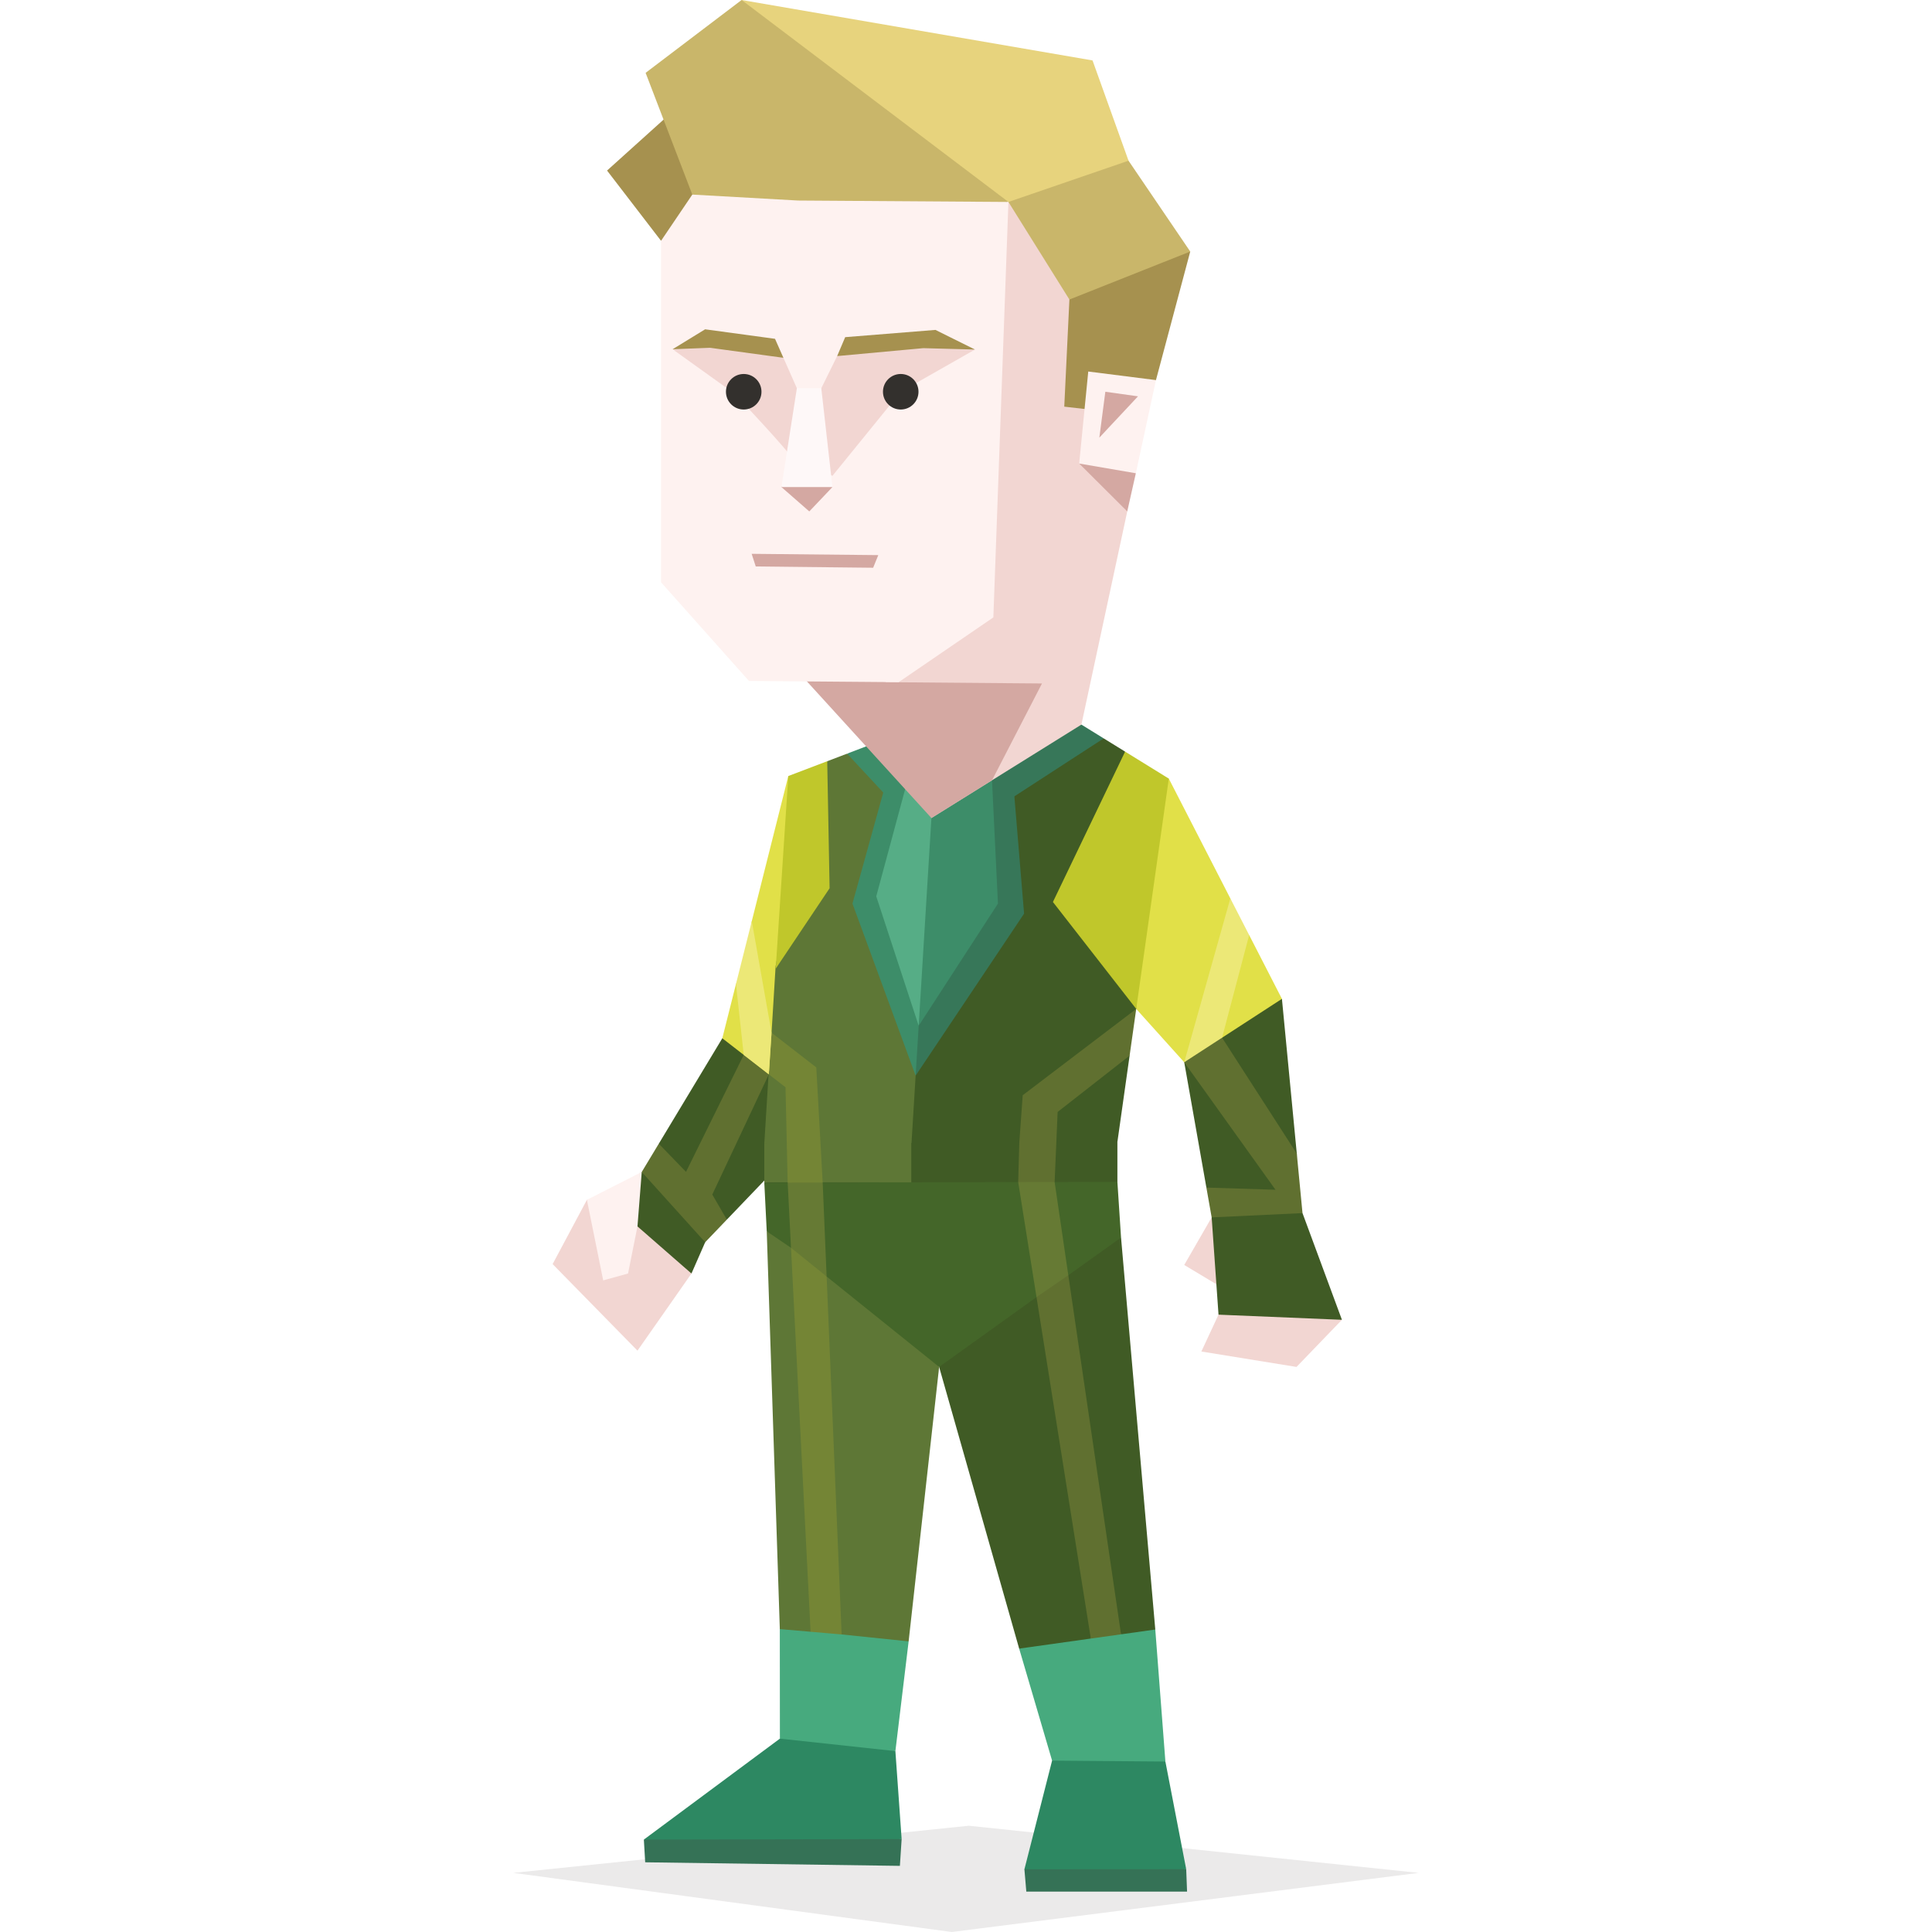 <svg xmlns="http://www.w3.org/2000/svg" viewBox="0 0 400 400"><g fill-rule="evenodd" clip-rule="evenodd"><path opacity=".1" fill="#33302d" d="M106.27 387.758L197.044 400l96.685-12.242L200.571 378z"/><path fill="#357256" d="M218.478 379.652l-6.385 7.367.394 4.615h33.282l-.179-4.635zM157.543 373.957l-24.24 6.909.276 4.703 52.734.739.361-5.541z"/><path fill="#405b25" d="M149.37 247.169l-3.372 10.025-2.838 6.476-15.081-3.904.709-11.001z"/><path fill="#f2d6d2" d="M128.788 248.765l-7.275-.354-7.098 13.306 17.567 17.922 11.178-15.969-11.178-9.758z"/><path fill="#fef2f0" d="M143.87 238.83l-11.003 3.814-11.354 5.767 3.372 16.68 5.145-1.421 1.952-9.758 10.157-4.615z"/><path fill="#405b25" d="M156.821 210.351l-7.275 4.613-13.154 21.833 2.711 5.757 11.384 9.954 7.754-8.091 14.017-20.582z"/><path fill="#607030" d="M136.392 236.797l-3.525 5.847 4.026 6.952 9.105 7.598 4.489-4.686-3.016-5.191 11.708-24.884-5.195-4.028-11.952 24.212z"/><path fill="#e1e048" d="M176.694 180.189l-13.484-19.52-7.609 30.236-.732 7.867-2.497 4.966-2.826 11.226 4.438 3.441 5.195 4.028 6.159 4.775z"/><path fill="#2d8862" d="M227.31 356.203l-9.486 8.315-5.731 22.501 33.497-.02-4.308-22.291zM170.388 355.137l-8.918 4.828-28.167 20.901 53.371-.099-1.293-18.22z"/><path fill="#47aa7e" d="M172.827 324.176l-11.375 13.111.018 22.678 23.911 2.582 2.742-22.719zM216.086 314.948l-5.079 26.379 6.817 23.191 23.458.19-2.092-27.334z"/><path fill="#5e7736" d="M176.34 257.993l-17.594-3.06 2.706 82.354 6.372.55 4.549-4.781 1.878 5.338 13.872 1.434 6.315-56.818z"/><path fill="#748535" d="M170.841 257.037l-7.203-1.253 4.186 82.053 3.651.316 2.776.241z"/><path fill="#405b25" d="M199.229 258.879l-4.791 24.131 16.569 58.317 14.833-2.081 2.648-9.96 3.611 9.084 7.091-.996-7.091-81.152z"/><path fill="#607030" d="M225.84 339.246l6.259-.876-12.121-82.547-7.236 1.066z"/><path fill="#446629" d="M171.904 240.426l-13.663 4.436.505 10.071 5.023 3.41 4.161.861 3.214 5.081 23.294 18.725 20.159-14.457.542-9.701 6.045 5.173 10.915-7.803-.754-11.538-6.087-6.221z"/><path fill="#667a34" d="M170.116 241.008l-7.071 2.295.035 1.547.689 13.493 7.375 5.942-.816-19.452zM214.597 268.553l6.587-4.528-2.835-19.309.04-.96-7.504-.537-.078 1.516z"/><path fill="#f2d6d2" d="M258.313 262.96l-6.033 9.226-3.549 7.63 19.697 3.194 9.404-9.76zM254.678 246.769l-3.816 5.279-5.678 9.848 8.872 5.322 3.903-12.597z"/><path fill="#405b25" d="M258.491 241.492l-7.629 10.556 1.418 20.138 25.552 1.064-8.163-22.088zM222.117 224.812l9.228 11.621v8.251l-12.996.032-4.709-4.022-2.833 4.041-40.479.098-.085-.045h18.43l-1.419-4.306 1.419-9.4 33.444-6.27zm-58.97 19.976l-.067.063-4.839.012v-.074h4.906z"/><path fill="#5e7736" d="M170.244 244.788l-4.48-2.369-2.617 2.369h-4.906v-8l30.433-5.706v13.706z"/><path fill="#748535" d="M170.328 244.833l-7.248.017-.203-8.931 6.885-1.291z"/><path fill="#405b25" d="M249.975 205.029l15.435 1.774 3.086 32.137-.109 8.979-11.85 1.726-6.768-3.771-4.586-25.942z"/><path fill="#607030" d="M268.487 238.844l1.182 12.318-18.807.886-1.093-6.174 14.311.452-18.897-26.394 7.834-5.084z"/><path fill="#e1e048" d="M230.81 167.412l11.179-6.21 12.739 24.804.845 7.674 3.053-.087 6.784 13.21-12.393 8.045-2.849.489-4.985 4.595-17.567-19.517z"/><path fill="#405b25" d="M215.907 147.894l.842.225-3.85 8.054 15.608-3.298 4.434 2.738 2.301 53.273-4.647 7.556 3.278 2.119-2.528 17.872-12.643.063-5.196-3.384-2.467 3.42-22.321.109-4.431-44.688 8.554-22.589-.152-20.074z"/><path fill="#377759" d="M215.93 148.677l-.193.132 8.155 1.214 4.615 2.852-21.385 13.88-14.309-1.084-.124-16.381 14.339-.862z"/><path fill="#5e7736" d="M188.718 236.641l-18.84.091-5.156-1.159-1.825 1.192-4.656.023.916-14.874 2.675-2.359-2.092-5.738.844-13.777 5.637-32.13 5.046-10.309 4.028-1.535 15.681 4.05 1.713-10.826.152 20.074z"/><path fill="#3d8d69" d="M175.379 156.034l3.945-1.503 8.549-4.951 4.816-.29.124 16.381-9.11-.689z"/><path fill="#748535" d="M169.878 236.732l-3.836.019-3.145.014-.265-11.656-3.453-2.676.561-8.616 9.265 7.178z"/><path fill="#607030" d="M235.242 208.886l-1.369 9.675-14.902 11.658-.269 6.277-7.663.036.701-9.774z"/><path fill="#c0c72b" d="M160.605 200.557l2.605-39.888 8.057-3.068.493 26.298zM232.941 155.613l9.048 5.589-6.747 47.684-17.247-22.138z"/><path d="M189.572 222.701l7.671-11.46 14.782-22.081-.974-11.766-.817-9.872-.715-8.627-1.306-8.242-6.352 1.373-15.017 34.605c-.473-.178 3.129 29.54 2.728 36.07z" fill="#377759"/><path d="M176.494 187.077l8.629 23.507 4.449 12.117.633-10.327s-3.835-25.921-3.36-25.741l15.017-34.605-14.42 3.118-3.369 4.597-7.579 27.334z" fill="#3d8d69"/><path fill="#3d8d69" d="M190.205 212.374l16.409-25.289-1.42-29.543-13.305-.404-2.565 8.366z"/><path fill="#56ad86" d="M189.315 156.299l-7.897 29.278 8.787 26.797 2.636-43.01-.076-10.037-.876-2.189z"/><path d="M233.386 105.884l-9.494 44.139-31.05 19.34-9.48-28.127 8.417-112.223s25.257-3.902 26.97-1.774c1.711 2.128 14.637 78.645 14.637 78.645z" fill="#f2d6d2"/><path fill="#d4a8a2" d="M189.47 129.796l-6.109 11.44 32.369.27-10.343 20.043-12.546 7.815-32.825-36.02zM231.521 94.486l-8.087 1.485 9.952 9.913 1.777-7.9z"/><path fill="#a6914f" d="M227.662 44.094l18.765 7.985-7.098 26.615-12.774 6.21-6.21-.71 1.064-22.179z"/><path fill="#c9b66a" d="M224.425 26.173l9.225 7.098 12.777 18.808-25.018 9.936-12.624-20.203z"/><path fill="#e7d37d" d="M171.372 33.271L153.539 0l72.66 12.512 7.451 20.759-24.865 8.541z"/><path d="M143.604 19.163L125.683 35.31l11.178 14.549s26.108-11.038 25.905-9.936c-.203 1.101-19.162-20.76-19.162-20.76z" fill="#a6914f"/><path fill="#c9b66a" d="M149.281 44.713l-5.946-4.426-9.668-25.206L153.539 0l55.246 41.812-38.567 10.53z"/><path fill="#fef2f0" d="M136.86 49.858v70.697l18.202 20.428 30.994.253 19.609-13.411 3.12-86.013-43.535-.293-21.915-1.232z"/><path d="M147.05 69.243l-7.794 3.063 12.865 9.226s12.055 12.824 11.268 12.687c-.787-.137 8.961 4.294 8.961 4.294l14.139-17.404 15.375-8.74-12.625-2.125-15.915 3.48-3.282 6.655-1.686 4.614-3.372-4.614-2.787-6.3-15.147-4.836z" fill="#f2d6d2"/><path fill="#d4a8a2" d="M166.049 93.032l-4.26 7.81 5.767 5.042 4.793-5.042z"/><path fill="#a6914f" d="M160.458 70.146l-14.471-1.966-6.732 4.125 7.758-.3 15.184 2.073zM174.987 69.805l18.688-1.5 8.187 4.063-10.702-.287-17.837 1.642z"/><path fill="#fef8f8" d="M164.984 80.378l-3.195 20.464h10.56l-2.308-20.464z"/><path fill="#d4a8a2" d="M155.624 114.663l26.216.267-1.064 2.616-24.308-.266z"/><path fill="#fef2f0" d="M225.312 76.919l14.017 1.775-4.166 19.29-11.729-2.013z"/><path fill="#d4a8a2" d="M235.612 82.055l-6.763-.947-1.243 9.502z"/><path fill="#607030" d="M211.039 236.532l-.232 8.203 7.542-.019.353-8.22-4.183-2.724z"/><path fill="#ece877" d="M254.728 186.006l-9.545 33.926 7.834-5.084 5.609-21.255zM152.372 203.738l1.612 14.667 5.195 4.028.561-8.616-4.089-23.109z"/><path fill="#405b25" d="M132.867 242.644l-.885 11.268 14.016 3.282-8.773-9.722z"/><path d="M157.656 81.108c0 2.032-1.646 3.678-3.678 3.678-2.031 0-3.678-1.646-3.678-3.678 0-2.031 1.647-3.678 3.678-3.678 2.031 0 3.678 1.647 3.678 3.678zM190.165 81.108c0 2.032-1.646 3.678-3.678 3.678-2.031 0-3.678-1.646-3.678-3.678 0-2.031 1.647-3.678 3.678-3.678 2.032 0 3.678 1.647 3.678 3.678z" fill="#33302d"/></g></svg>